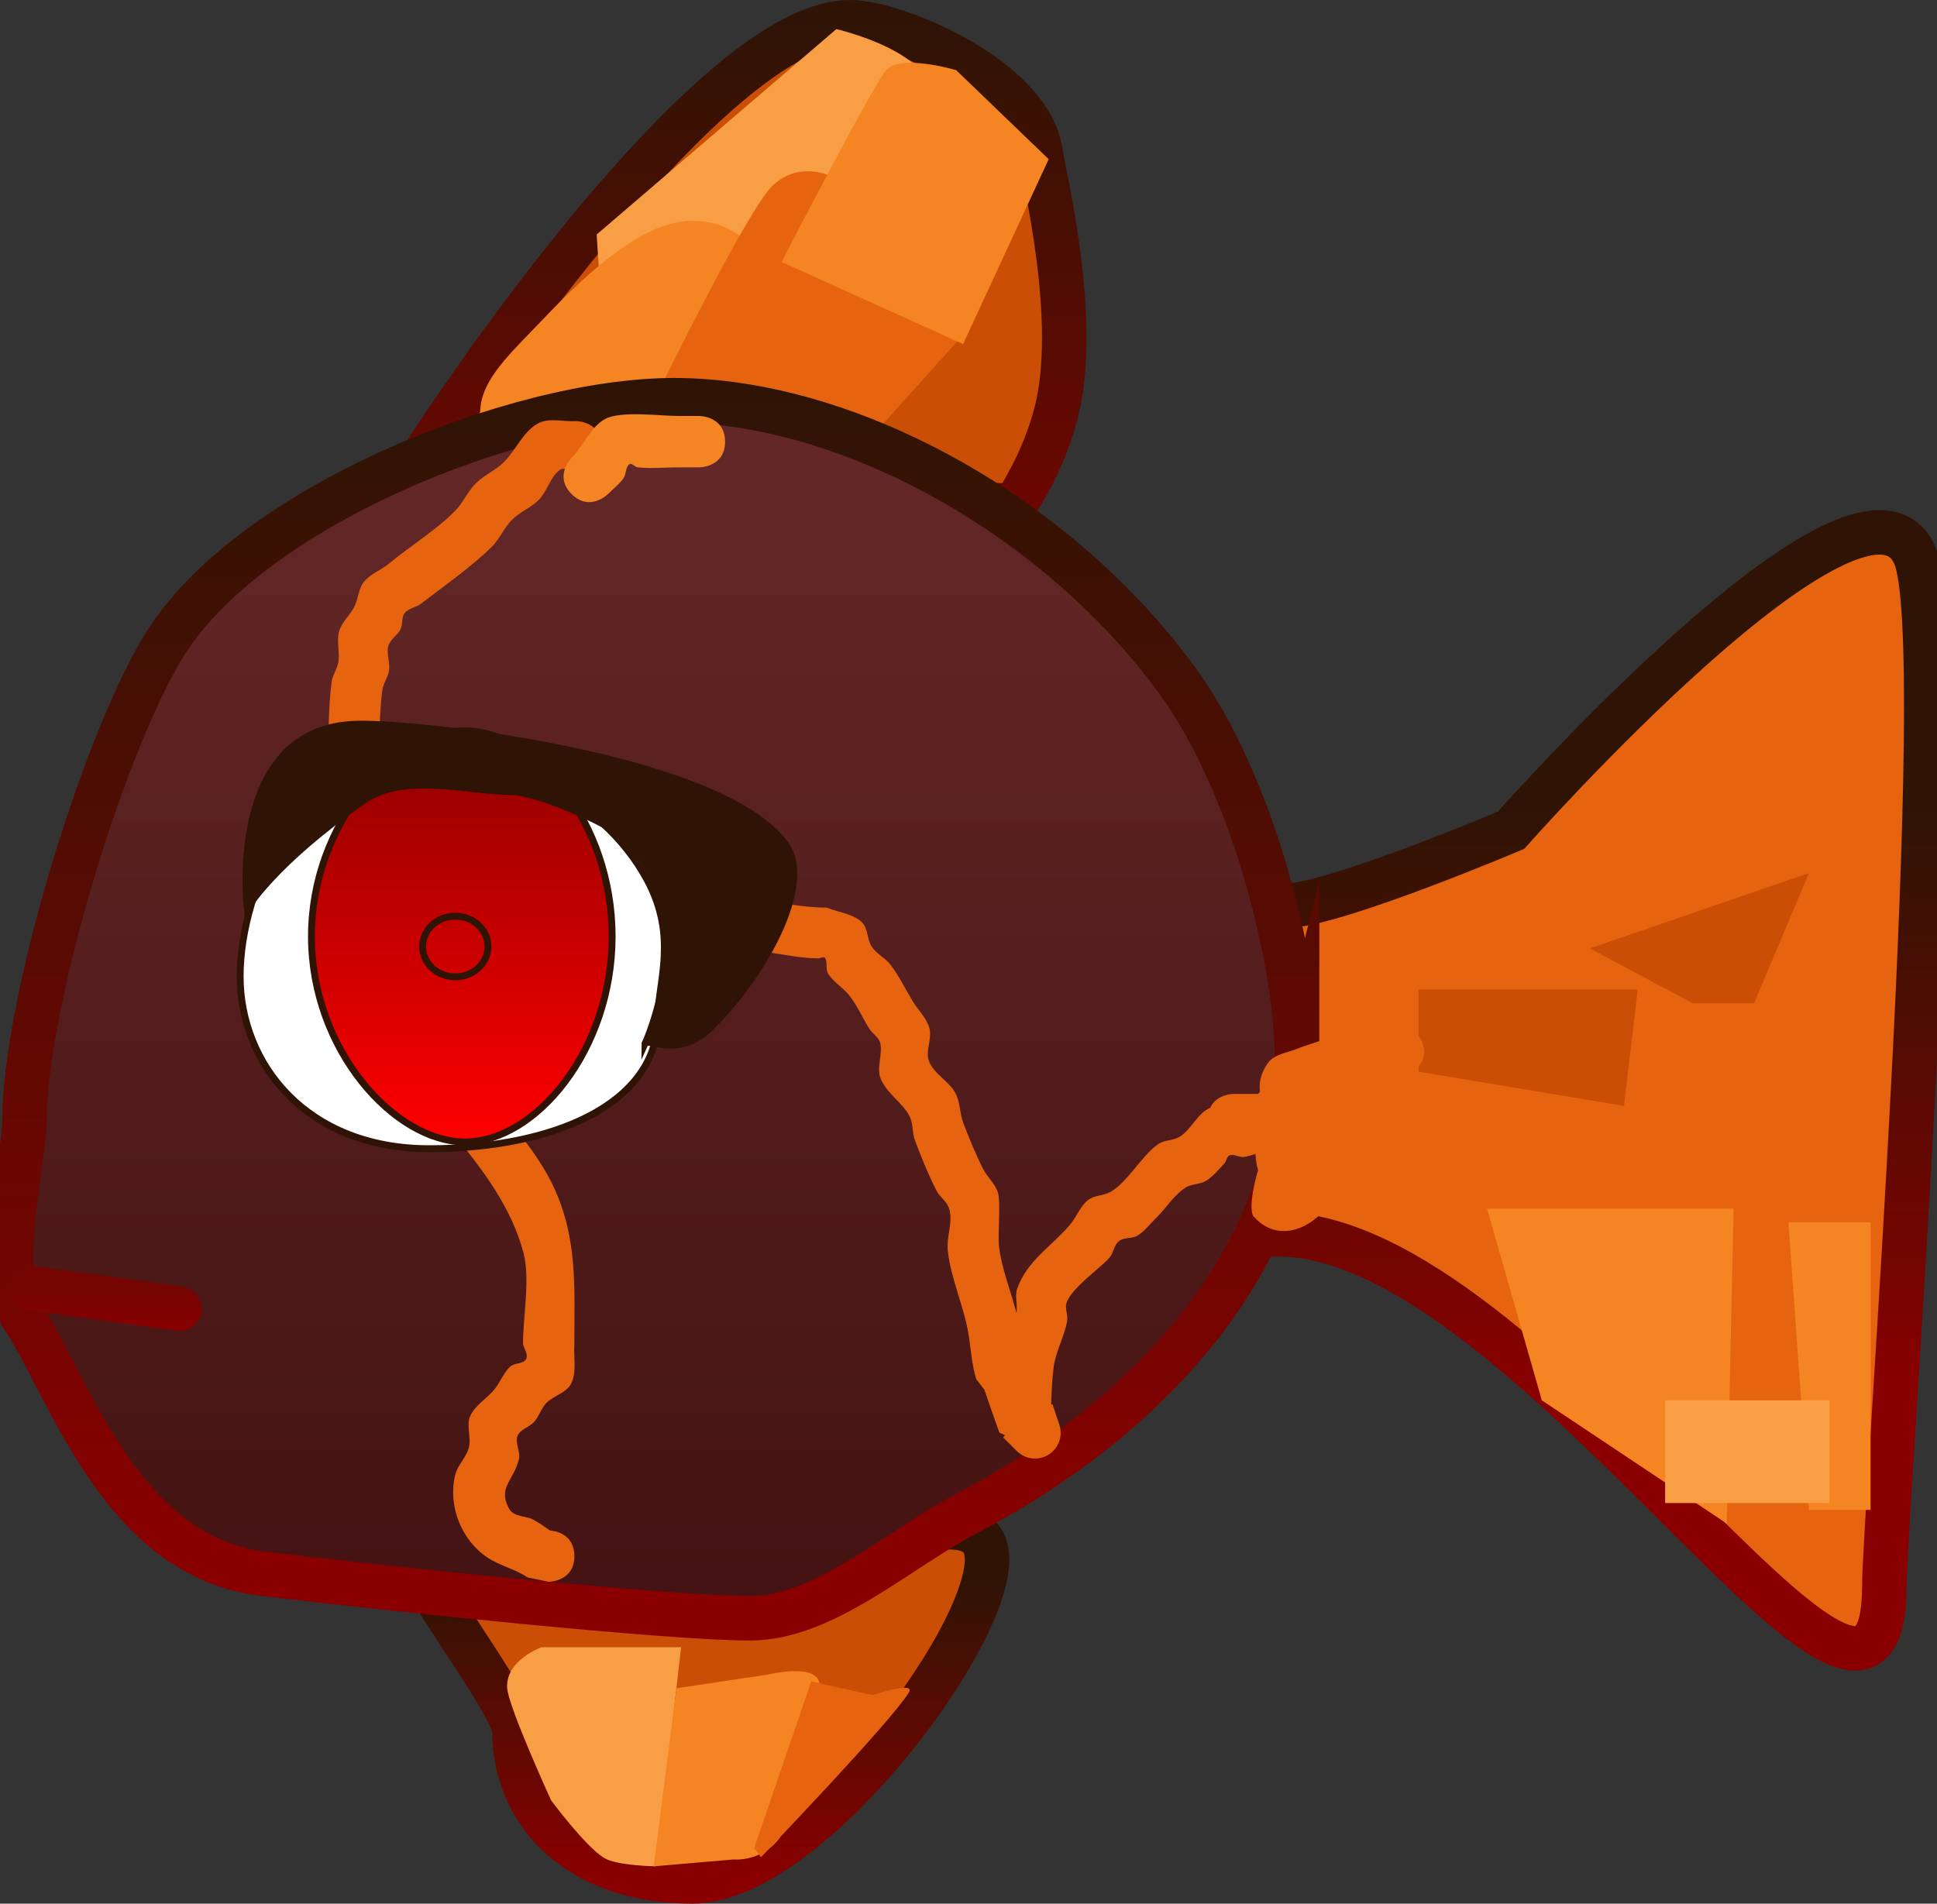<svg version="1.1" xmlns="http://www.w3.org/2000/svg" xmlns:xlink="http://www.w3.org/1999/xlink" width="282.806" height="278" viewBox="0,0,282.806,278"><rect x="0" y="0" width="282.806" height="278" fill="#333333" stroke="none"/><defs><linearGradient x1="312.607" y1="159.25" x2="312.607" y2="246.25" gradientUnits="userSpaceOnUse" id="color-1"><stop offset="0" stop-color="#2f1405"/><stop offset="1" stop-color="#8a0000"/></linearGradient><linearGradient x1="199.107" y1="271.75" x2="199.107" y2="315.75" gradientUnits="userSpaceOnUse" id="color-2"><stop offset="0" stop-color="#2f1405"/><stop offset="1" stop-color="#8a0000"/></linearGradient><linearGradient x1="222.107" y1="44.25" x2="222.107" y2="150.25" gradientUnits="userSpaceOnUse" id="color-3"><stop offset="0" stop-color="#2f1405"/><stop offset="1" stop-color="#8a0000"/></linearGradient><linearGradient x1="194.072" y1="99.446" x2="194.072" y2="271.504" gradientUnits="userSpaceOnUse" id="color-4"><stop offset="0" stop-color="#652828"/><stop offset="1" stop-color="#451313"/></linearGradient><linearGradient x1="194.072" y1="99.446" x2="194.072" y2="271.504" gradientUnits="userSpaceOnUse" id="color-5"><stop offset="0" stop-color="#2f1405"/><stop offset="1" stop-color="#8a0000"/></linearGradient><linearGradient x1="165.898" y1="147.734" x2="165.898" y2="207.766" gradientUnits="userSpaceOnUse" id="color-6"><stop offset="0" stop-color="#8e0000"/><stop offset="1" stop-color="#ff0000"/></linearGradient><linearGradient x1="111.833" y1="229.1" x2="111.833" y2="236.1" gradientUnits="userSpaceOnUse" id="color-7"><stop offset="0" stop-color="#740501"/><stop offset="1" stop-color="#8a0000"/></linearGradient></defs><g transform="translate(-97.997,-41)"><g data-paper-data="{&quot;isPaintingLayer&quot;:true}" fill-rule="nonzero" stroke-linejoin="miter" stroke-miterlimit="10" stroke-dasharray="" stroke-dashoffset="0" style="mix-blend-mode: normal"><g stroke-linecap="butt"><path d="M373.107,272.75c0,36.801 -51.699,-51.5 -88.5,-51.5c-16.902,0 -37.938,11.382 -47.54,1.104c-6.871,-7.355 6.04,-13.583 6.04,-23.604c0,-14.306 2.335,-16 15.201,-23.928c6.425,-3.959 6.377,0.19 28.043,-1.573c7.807,-0.635 32.256,-10.999 32.256,-10.999c0,0 51.059,-57.701 58.947,-40.201c5.561,12.337 -4.447,140.767 -4.447,150.701z" fill="#e66410" stroke="url(#color-1)" stroke-width="6.5"/><path d="M305.107,197.5v-12h32l-2,17z" fill="#ca4e06" stroke="none" stroke-width="0"/><path d="M345.107,187.5l-15,-8l32,-11l-8,19z" fill="#ca4e06" stroke="none" stroke-width="0"/><path d="M323.107,245.5l-8,-28h36l-1,46z" fill="#f48522" stroke="none" stroke-width="0"/><path d="M362.107,261.5l-3,-42h12v42z" fill="#f48522" stroke="none" stroke-width="0"/><path d="M341.107,260.5v-15h24v15z" fill="#f89e44" stroke="none" stroke-width="0"/></g><g stroke-linecap="butt"><path d="M242.107,268.75c0,12.15 -26.431,47 -43,47c-16.569,0 -26,-9.85 -26,-22c0,-4.503 -21.156,-30.689 -17.99,-34.176c5.376,-5.922 33.562,12.176 43.99,12.176c16.569,0 43,-15.15 43,-3z" fill="#ca4e06" stroke="url(#color-2)" stroke-width="6.5"/><path d="M178.44,303.883c0,0 -6.239,-13.669 -6.4,-16.369c-0.246,-4.123 5.067,-5.964 5.067,-5.964h20.333l-3.667,32c0,0 -5.75,-0.067 -7.605,-1.236c-2.831,-1.785 -7.729,-8.43 -7.729,-8.43z" fill="#f89e44" stroke="none" stroke-width="0"/><path d="M193.44,313.55l3.333,-26l13.333,-2c0,0 8.288,-2.028 7.474,2.094c-0.444,2.246 -4.3,16.862 -7.019,22.131c-0.473,0.916 1.75,-1.028 1.337,-0.465c-2.7,3.676 -6.792,3.241 -6.792,3.241z" fill="#f48522" stroke="none" stroke-width="0"/><path d="M208.107,310.883l8.333,-24.333l9,2c0,0 6.236,-2.1 5.268,-0.423c-2.295,3.974 -21.601,24.09 -21.601,24.09z" fill="#e66410" stroke="none" stroke-width="0"/></g><g stroke-linecap="butt"><path d="M222.107,44.25c6.656,0 26.095,8.116 27.789,18.876c0.694,4.41 5.733,24.786 2.3,38.147c-1.57,6.109 -4.436,11.226 -7.368,15.611l-1.56,-2.121c-6.338,-0.403 -11.437,-4.566 -17.94,-5.438c-5.542,-0.743 -11.479,-0.504 -17.298,-0.279c-4.473,-2.075 -5.966,-1.758 -10.924,-1.796c-0.351,-0.003 -0.705,-0.003 -1.06,-0.002c-7.334,-1.295 -15.608,-2.112 -22.541,-0.869c-2.727,0.489 -5.394,1.476 -7.907,2.842c-2.283,0.01 -4.565,0.024 -6.848,0.045c12.146,-18.978 45.172,-65.016 63.357,-65.016z" fill="#ca4e06" stroke="url(#color-3)" stroke-width="6.5"/><path d="M186.107,90.25l-1,-15l35,-30c0,0 14.486,3.354 13.607,9.948c-1.079,8.096 -19.607,35.052 -19.607,35.052z" fill="#f89e44" stroke="none" stroke-width="NaN"/><path d="M177.383,87.513c6.45,-6.77 14.493,-14.263 21.723,-14.263c12.703,0 15,16.954 15,28c0,2.706 -0.618,5.287 -1.738,7.641c-1.448,0.042 -2.896,0.099 -4.338,0.155c-4.473,-2.075 -5.966,-1.758 -10.924,-1.796c-0.351,-0.003 -0.705,-0.003 -1.06,-0.002c-7.334,-1.295 -15.608,-2.112 -22.541,-0.869c-1.433,0.257 -2.849,0.651 -4.236,1.166c-0.754,-1.979 -1.162,-4.096 -1.162,-6.295c0,-4.758 4.396,-8.613 9.277,-13.737z" fill="#f48522" stroke="none" stroke-width="0"/><path d="M240.107,88.25l-18,20l-28,-10c0,0 13.09,-26.794 16.709,-30.164c5.116,-4.764 11.291,0.164 11.291,0.164z" fill="#e66410" stroke="none" stroke-width="0"/><path d="M251.107,64.25l-12.5,27l-26.5,-12c0,0 12.727,-24.636 15.16,-27.88c1.968,-2.624 10.34,-0.12 10.34,-0.12z" fill="#f48522" stroke="none" stroke-width="0"/></g><path d="" fill="#cf7b28" stroke="none" stroke-width="0.5" stroke-linecap="butt"/><path d="M287.38,195.969c0,28.335 -21.084,51.854 -48.356,66.123c-9.926,5.194 -20.671,15.235 -31.517,15.235c-12.074,0 -53.291,-4.354 -71.059,-6.498c-20.884,-2.52 -28.163,-27.011 -35.2,-37.646c-3.879,-5.863 0.325,-23.542 0.325,-28.526c0,-16.613 10.988,-53.64 20.143,-68.997c12.142,-20.369 51.516,-36.213 74.691,-36.213c21.787,0 47.614,12.426 65.69,31.587c2.779,2.946 5.375,6.051 7.745,9.295c10.974,15.02 17.538,40.893 17.538,55.641z" fill="url(#color-4)" stroke="url(#color-5)" stroke-width="6.5" stroke-linecap="butt"/><path d="M178.283,264.508c0.742,0.056 3.574,0.483 3.574,3.742c0,3.75 -3.75,3.75 -3.75,3.75l-3.08,-0.63c-1.812,-1.236 -4.071,-1.707 -5.891,-2.93c-3.808,-2.56 -5.77,-7.548 -4.678,-12.052c0.351,-1.449 1.632,-2.555 2,-4c0.377,-1.478 -0.43,-3.177 0.185,-4.573c0.714,-1.621 2.453,-2.563 3.565,-3.942c0.831,-1.031 1.291,-2.359 2.248,-3.274c0.626,-0.598 1.918,-0.365 2.345,-1.118c0.374,-0.659 -0.296,-1.487 -0.444,-2.231c0,-3.977 1.071,-9.49 0.068,-13.291c-1.733,-6.566 -5.889,-12.097 -10.151,-17.252c-0.727,-0.88 -1.763,-1.51 -2.357,-2.486c-1.726,-2.837 -2.732,-6.427 -4.217,-9.405c-2.054,-4.118 -4.036,-7.848 -5.962,-11.919c-1.022,-2.161 -0.968,-4.684 -1.333,-7.047c-0.57,-3.69 -2.852,-7.411 -4,-11c-0.083,-7.843 -0.948,-16.425 0,-24.201c0.128,-1.046 0.845,-1.957 1,-3c0.22,-1.48 -0.304,-3.049 0.112,-4.486c0.389,-1.343 1.593,-2.311 2.22,-3.561c0.581,-1.157 0.581,-2.617 1.389,-3.629c0.927,-1.161 2.457,-1.678 3.603,-2.624c3.069,-2.533 6.897,-4.899 9.685,-7.71c1.187,-1.197 1.849,-2.85 3.041,-4.042c1.192,-1.192 2.83,-1.869 4.042,-3.041c1.812,-1.752 2.796,-4.437 4.985,-5.687c1.632,-0.932 3.75,-0.247 5.624,-0.37c0,0 3.75,0 3.75,3.75c0,3.75 -3.75,3.75 -3.75,3.75c-0.792,-0.123 -1.729,-0.843 -2.376,-0.37c-1.416,1.036 -1.801,3.047 -3.015,4.313c-1.14,1.189 -2.793,1.794 -3.958,2.959c-1.165,1.165 -1.79,2.798 -2.959,3.958c-2.841,2.819 -7.052,5.785 -10.315,8.29c-0.731,0.561 -1.82,0.658 -2.397,1.376c-0.511,0.637 -0.248,1.64 -0.611,2.371c-0.448,0.901 -1.508,1.47 -1.78,2.439c-0.316,1.129 0.271,2.353 0.112,3.514c-0.142,1.044 -0.866,1.955 -1,3c-0.899,6.992 0.101,14.724 0,21.799c1.282,3.614 3.33,7.205 4,11c0.174,0.985 -0.133,2.009 0,3c0.339,2.52 1.617,2.496 2.728,5.084c0.554,1.29 0.465,2.799 1.035,4.082c0.77,1.733 2.093,3.173 2.942,4.868c1.364,2.721 2.254,5.995 3.783,8.595c0.378,0.642 1.164,0.944 1.643,1.514c2.938,3.495 6.47,7.703 8.536,11.809c3.91,7.771 3.381,15.24 3.381,23.648c-0.148,1.923 0.382,4.026 -0.444,5.769c-0.664,1.402 -2.578,1.765 -3.655,2.882c-0.75,0.778 -1.04,1.913 -1.752,2.726c-0.7,0.8 -2.032,1.074 -2.435,2.058c-0.434,1.058 0.457,2.315 0.185,3.427c-0.77,3.152 -3.092,4.069 -1.46,7.167c0.681,1.293 2.354,1.048 3.458,1.603c0.896,0.45 1.708,1.046 2.529,1.627z" fill="#e66410" stroke="none" stroke-width="0.5" stroke-linecap="butt"/><path d="M203.857,105.5c0,3.75 -3.75,3.75 -3.75,3.75h-3c-2,0 -4.011,0.209 -6,0c-0.434,-0.045 -0.886,-0.711 -1.231,-0.444c-0.592,0.459 -0.433,1.463 -0.869,2.071c-0.621,0.866 -1.499,1.516 -2.248,2.274c0,0 -2.652,2.652 -5.303,0c-2.652,-2.652 0,-5.303 0,-5.303c1.774,-1.748 2.703,-4.449 4.882,-5.655c2.238,-1.239 8.106,-0.444 10.769,-0.444h3c0,0 3.75,0 3.75,3.75z" fill="#f48522" stroke="none" stroke-width="0.5" stroke-linecap="butt"/><path d="M298.857,213.5c0,3.75 -3.75,3.75 -3.75,3.75l-2.186,-0.192c-0.247,-0.082 -0.535,-0.17 -0.857,-0.263c-2.223,3.308 -7.236,6.016 -11,1.899c-0.726,-0.795 -0.21,-4.056 0.615,-6.829c-0.209,-0.637 -0.336,-1.451 -0.379,-2.346c-0.525,0.185 -1.06,0.33 -1.593,0.434c-0.713,0.139 -1.474,-0.46 -2.166,-0.237c-0.451,0.145 -0.461,0.84 -0.783,1.187c-0.838,0.901 -1.636,1.888 -2.68,2.538c-0.895,0.557 -2.116,0.425 -3,1c-1.735,1.129 -2.834,3.021 -4.32,4.462c-0.883,0.857 -1.634,1.891 -2.68,2.538c-0.796,0.493 -1.958,0.213 -2.695,0.79c-0.726,0.568 -0.794,1.683 -1.376,2.397c-1.171,1.436 -5.69,4.52 -6.311,6.709c-0.229,0.807 0.25,1.686 0.112,2.514c-0.389,2.347 -1.691,4.496 -1.98,6.858c-0.215,1.755 -0.302,3.583 -0.366,5.423l0.202,-0.067l0.972,2.917c0.142,0.396 0.22,0.824 0.22,1.269c0,2.071 -1.679,3.75 -3.75,3.75c-1.036,0 -1.973,-0.42 -2.652,-1.098l-2,-2l0.302,-0.302l-0.841,-0.378c-0.752,-2.082 -1.489,-4.169 -2.194,-6.267l-1.173,-1.518c-0.677,-2.122 -0.788,-4.386 -1.144,-6.585c-0.665,-4.11 -2.559,-7.989 -3.03,-12.231c-0.231,-2.082 0.873,-4.319 0.143,-6.283c-0.351,-0.943 -1.323,-1.542 -1.78,-2.439c-1.208,-2.375 -2.218,-4.85 -3.148,-7.347c-0.435,-1.166 -0.24,-2.548 -0.843,-3.637c-1.106,-1.996 -3.331,-3.304 -4.178,-5.423c-0.638,-1.596 0.327,-3.478 -0.05,-5.155c-0.191,-0.85 -1.108,-1.349 -1.58,-2.081c-0.986,-1.531 -1.695,-3.241 -2.787,-4.698c-0.929,-1.239 -2.387,-2.04 -3.234,-3.336c-0.431,-0.66 -0.046,-1.65 -0.462,-2.32c-0.167,-0.269 -0.633,0.033 -0.949,0.05c-4.588,0 -9.082,-1.831 -13.799,-1c-1.038,0.183 -1.959,0.835 -3,1c-1.975,0.314 -4.03,-0.347 -6,0c-1.038,0.183 -1.959,0.835 -3,1c-5.613,0.892 -11.591,-0.583 -17.231,0.03c-2.656,0.289 -5.124,1.596 -7.769,1.97c-0.442,0.062 -7.842,0.048 -8.601,0.048c0,0 -3.75,0 -3.75,-3.75c0,-3.75 3.75,-3.75 3.75,-3.75c2.466,0 4.958,0.402 7.399,0.048c2.797,-0.405 5.423,-1.713 8.231,-2.03c5.438,-0.614 11.395,0.977 16.769,0.03c1.038,-0.183 1.959,-0.835 3,-1c1.975,-0.314 4.03,0.347 6,0c1.038,-0.183 1.959,-0.835 3,-1c5.568,-0.884 10.808,1 16.201,1c1.684,0.683 3.68,0.858 5.051,2.05c1.003,0.872 0.792,2.58 1.538,3.68c0.719,1.059 1.998,1.64 2.766,2.664c1.241,1.653 2.136,3.539 3.213,5.302c0.8,1.31 2.02,2.437 2.42,3.919c0.422,1.559 -0.651,3.346 -0.05,4.845c0.739,1.845 2.855,2.84 3.822,4.577c0.732,1.315 0.626,2.955 1.157,4.363c0.852,2.258 1.786,4.489 2.852,6.653c0.618,1.255 1.805,2.225 2.22,3.561c0.425,1.365 -0.025,6.213 0.143,7.717c0.379,3.415 1.727,6.57 2.555,9.838c0.004,-0.023 0.008,-0.046 0.012,-0.069c0.192,-1.147 -0.282,-2.392 0.112,-3.486c1.482,-4.114 5.025,-6.155 7.689,-9.291c0.962,-1.132 1.47,-2.666 2.624,-3.603c0.911,-0.739 2.289,-0.623 3.305,-1.21c2.584,-1.493 4.54,-5.329 7,-7c0.872,-0.592 2.084,-0.478 3,-1c1.805,-1.029 2.629,-3.45 4.536,-4.275c0.008,-0.004 0.017,-0.007 0.025,-0.011c0.924,-2.025 3.41,-2.025 3.41,-2.025c1.187,0 2.375,0 3.562,0c0.091,-0.092 0.186,-0.188 0.286,-0.287c-0.17,-1.292 0.104,-2.668 1.109,-4.156c1.008,-1.492 3.238,-1.577 4.856,-2.365l2.917,-0.972c0.396,-0.142 0.824,-0.22 1.269,-0.22c1.247,0 2.353,0.609 3.034,1.546c0.86,-0.373 1.699,-0.767 2.314,-1.448l2.975,-1.702c0,0 3.354,-1.677 5.031,1.677c1.677,3.354 -1.677,5.031 -1.677,5.031l-1.025,0.298c-0.489,0.463 -0.932,0.986 -1.405,1.47c0.32,0.552 0.503,1.194 0.503,1.878c0,2.071 -1.679,3.75 -3.75,3.75h-1.8c-0.791,0.92 -2.001,1.976 -3.375,2.831c0.006,0.325 0.006,0.649 0.002,0.968c0.784,0.309 1.565,0.629 2.359,0.893l-0.186,-0.192c0,0 3.75,0 3.75,3.75z" fill="#e66410" stroke="none" stroke-width="0.5" stroke-linecap="butt"/><g stroke="#2f1405" stroke-width="1" stroke-linecap="butt"><path d="M194.054,189.56c0,12.773 -15.483,19.19 -33.405,19.19c-17.922,0 -27.588,-12.402 -27.588,-25.175c0,-12.773 8.711,-32.889 26.633,-32.889c10.743,0 26.068,6.303 32.798,18.833c4.498,8.374 1.562,14.923 1.562,20.04z" fill="#ffffff"/><path d="M187.373,177.75c0,16.577 -11.196,30.016 -21.475,30.016c-10.279,0 -22.429,-13.439 -22.429,-30.016c0,-16.577 12.15,-30.016 22.429,-30.016c10.279,0 21.475,13.439 21.475,30.016z" fill="url(#color-6)"/><path d="M189.316,163.502c-2.535,-2.441 -13.176,-6.911 -16.737,-6.911c-6.203,0 -15.559,-2.852 -21.549,1.338c-13.096,9.161 -16.924,15.662 -16.924,15.662c0,0 -3.247,-26.841 16.52,-26.841c11.422,0 53.095,5.103 62.07,17.58c4.178,5.808 -3.221,19.253 -11.219,26.965c-4.556,4.393 -9.333,0.994 -9.333,2.202c0,0 8.709,-18.882 -2.829,-29.994z" fill="#2f1405"/><path d="M169.239,179.226c0,2.446 -2.137,4.429 -4.772,4.429c-2.636,0 -4.772,-1.983 -4.772,-4.429c0,-2.446 2.137,-4.429 4.772,-4.429c2.636,0 4.772,1.983 4.772,4.429z" fill="none"/></g><path d="M102.5,229.1l21.667,3" fill="none" stroke="url(#color-7)" stroke-width="6.5" stroke-linecap="round"/></g></g></svg>